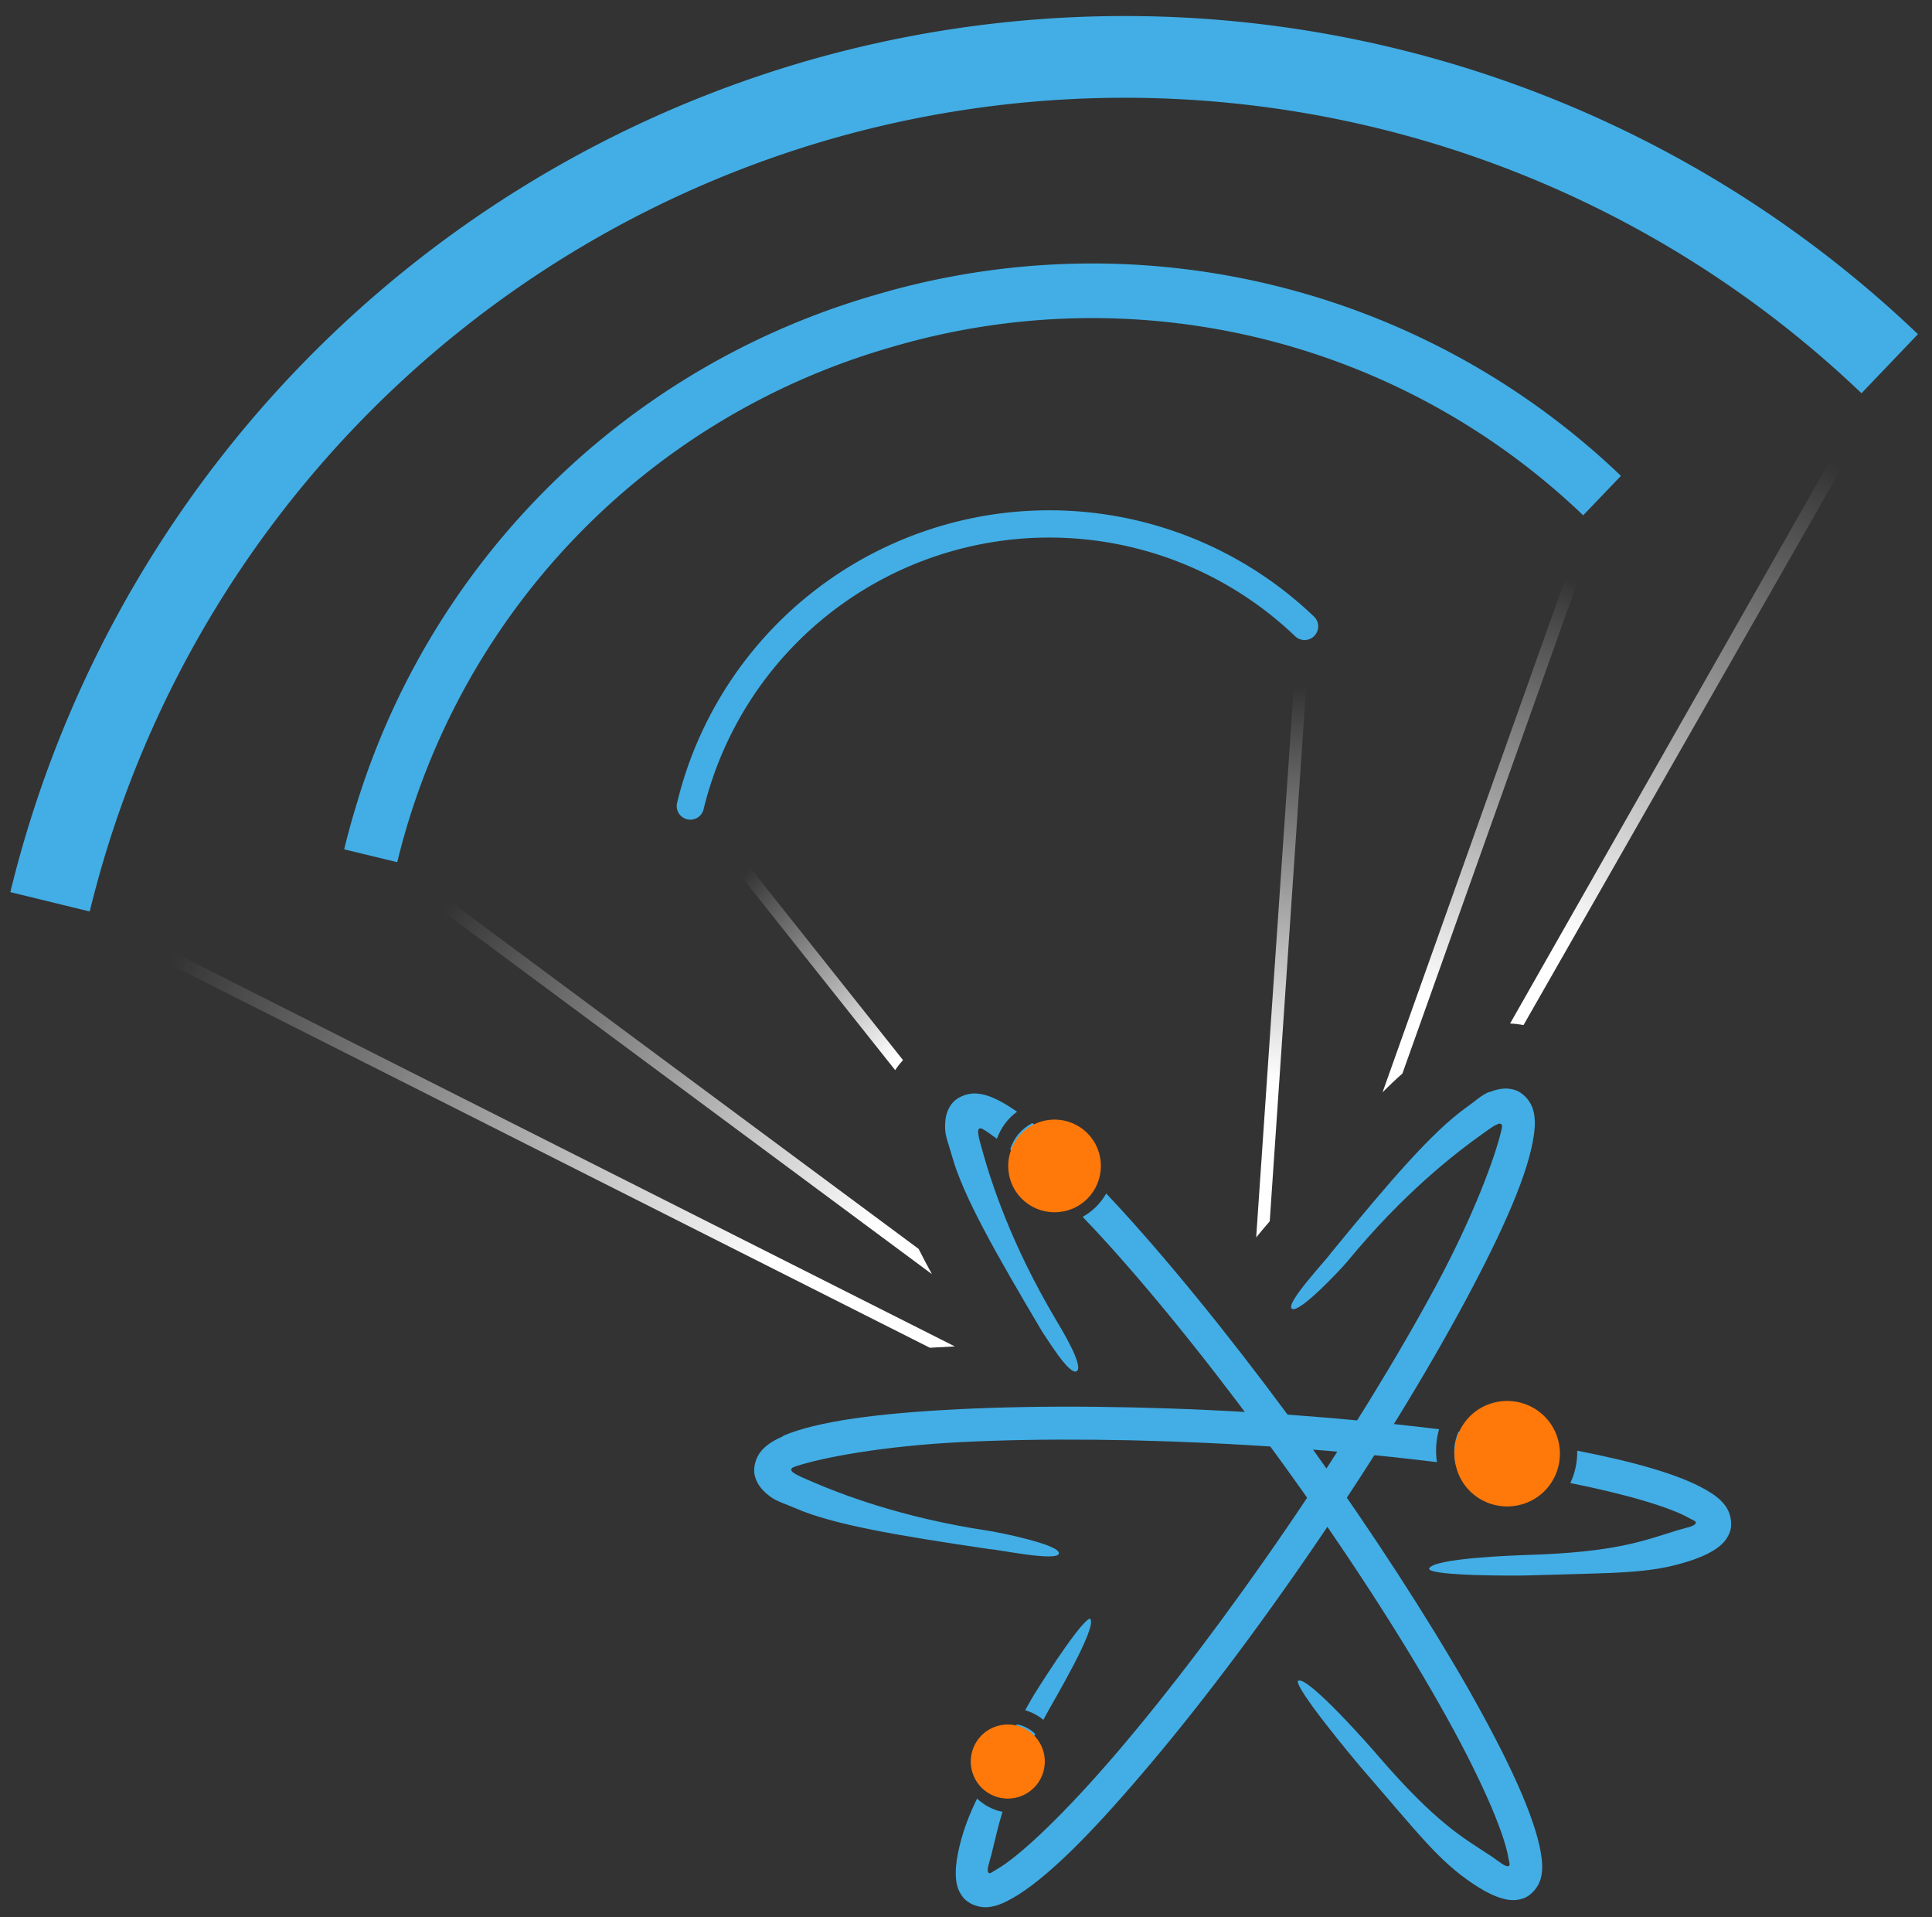 <?xml version="1.0" encoding="UTF-8"?>
<svg xmlns:xlink="http://www.w3.org/1999/xlink" width="506mm" height="502mm" version="1.1" viewBox="0 0 506 502"
     xmlns="http://www.w3.org/2000/svg">
    <rect x="0" y="0" width="506" height="502" fill="#333333" stroke="none"/>
    <defs>
        <linearGradient id="g" x1="119" x2="115" y1="114" y2="106"
                        gradientTransform="matrix(6.7 -1.97 1.97 6.7 -66.4 346)" gradientUnits="userSpaceOnUse"
                        xlink:href="#a"/>
        <linearGradient id="a">
            <stop stop-color="#fff" offset="0"/>
            <stop stop-color="#fff" stop-opacity="0" offset="1"/>
        </linearGradient>
        <linearGradient id="e" x1="112" x2="93.6" y1="120" y2="103"
                        gradientTransform="matrix(6.7 -1.97 1.97 6.7 -66.4 346)" gradientUnits="userSpaceOnUse"
                        xlink:href="#a"/>
        <linearGradient id="f" x1="116" x2="104" y1="120" y2="104"
                        gradientTransform="matrix(6.7 -1.97 1.97 6.7 -66.4 346)" gradientUnits="userSpaceOnUse"
                        xlink:href="#a"/>
        <linearGradient id="d" x1="132" x2="137" y1="119" y2="105"
                        gradientTransform="matrix(6.7 -1.97 1.97 6.7 -66.4 346)" gradientUnits="userSpaceOnUse"
                        xlink:href="#a"/>
        <linearGradient id="c" x1="138" x2="148" y1="117" y2="104"
                        gradientTransform="matrix(6.7 -1.97 1.97 6.7 -66.4 346)" gradientUnits="userSpaceOnUse"
                        xlink:href="#a"/>
        <linearGradient id="b" x1="144" x2="159" y1="117" y2="103"
                        gradientTransform="matrix(6.7 -1.97 1.97 6.7 -66.4 346)" gradientUnits="userSpaceOnUse"
                        xlink:href="#a"/>
    </defs>
    <g transform="translate(-719 -600)">
        <g shape-rendering="auto">
            <path d="m901 809-2.54 2.02 55 69.2c0.115-0.17 0.203-0.347 0.322-0.516 0.55-0.775 1.13-1.47 1.72-2.13z"
                  color="#000000" color-rendering="auto" dominant-baseline="auto" fill="url(#g)" image-rendering="auto"
                  solid-color="#000000" stop-color="#000000"
                  style="font-feature-settings:normal;font-variant-alternates:normal;font-variant-caps:normal;font-variant-east-asian:normal;font-variant-ligatures:normal;font-variant-numeric:normal;font-variant-position:normal;font-variation-settings:normal;inline-size:0;isolation:auto;mix-blend-mode:normal;shape-margin:0;shape-padding:0;text-decoration-color:#000000;text-decoration-line:none;text-decoration-style:solid;text-indent:0;text-orientation:mixed;text-transform:none;white-space:normal"/>
            <path d="m734 834-1.47 2.9 230 116c2.12-0.124 4.32-0.238 6.54-0.35z" color="#000000" color-rendering="auto"
                  dominant-baseline="auto" fill="url(#e)" image-rendering="auto" solid-color="#000000"
                  stop-color="#000000"
                  style="font-feature-settings:normal;font-variant-alternates:normal;font-variant-caps:normal;font-variant-east-asian:normal;font-variant-ligatures:normal;font-variant-numeric:normal;font-variant-position:normal;font-variation-settings:normal;inline-size:0;isolation:auto;mix-blend-mode:normal;shape-margin:0;shape-padding:0;text-decoration-color:#000000;text-decoration-line:none;text-decoration-style:solid;text-indent:0;text-orientation:mixed;text-transform:none;white-space:normal"/>
            <path d="m818 822-1.93 2.62 147 109c-1.24-2.26-2.39-4.45-3.48-6.61z" color="#000000" color-rendering="auto"
                  dominant-baseline="auto" fill="url(#f)" image-rendering="auto" solid-color="#000000"
                  stop-color="#000000"
                  style="font-feature-settings:normal;font-variant-alternates:normal;font-variant-caps:normal;font-variant-east-asian:normal;font-variant-ligatures:normal;font-variant-numeric:normal;font-variant-position:normal;font-variation-settings:normal;inline-size:0;isolation:auto;mix-blend-mode:normal;shape-margin:0;shape-padding:0;text-decoration-color:#000000;text-decoration-line:none;text-decoration-style:solid;text-indent:0;text-orientation:mixed;text-transform:none;white-space:normal"/>
            <path d="m924 976c9.13-3.92 25.2-5.98 46.5-7.03 21.3-1.05 47.4-0.839 75.2 0.774 17.8 1.03 34.7 2.6 50.2 4.49-0.797 2.74-0.996 5.68-0.556 8.62-15.4-1.89-32.3-3.47-50.1-4.5-27.5-1.6-53.4-1.8-74.2-0.766-20.9 1.03-36.8 4.1-43.5 6.32-1.16 0.37-1.11 0.485-1.3 0.816-0.132 0.296 0.328 0.733 0.367 0.746 0.896 0.681 1.71 1.03 3.82 1.96 8.41 3.69 24.4 9.93 47.5 13.4 2.35 0.352 18.8 3.59 18.4 5.94-0.326 2.2-15.9-1.03-18.1-1.15l-4e-3 0.01c-0.129 0.01-0.271-0.021-0.405-0.056-23.5-3.48-40.6-6.31-50.6-10.7-2.51-1.1-4.84-1.74-6.56-3.05-1.73-1.32-3.27-2.85-3.93-5.21-0.657-2.36 0.277-5.18 1.78-6.85 1.5-1.67 3.35-2.73 5.63-3.71zm177-1.11c6.75 0.879 13.3 1.81 19.3 2.81 2.07 0.344 4.04 0.696 6.01 1.05 0.356 2.99-0.293 5.96-1.82 8.46-1.84-0.336-3.68-0.672-5.61-0.993-5.78-0.964-12-1.87-18.6-2.72-0.748-2.95-0.469-5.96 0.703-8.61zm31.1 4.96c15.1 2.96 26.7 6.25 33.6 10.2 2.17 1.24 3.92 2.49 5.23 4.3 1.31 1.81 1.96 4.7 1.05 7-0.896 2.3-2.59 3.65-4.45 4.77-1.86 1.11-4.05 2.01-6.65 2.81-10.4 3.22-18.5 2.85-42.2 3.59-2.38 0.075-24.8 0.18-25.4-1.7 0.393-2.87 23.6-3.59 25.9-3.67 23.3-0.726 30.4-3.78 39.2-6.47 2.18-0.662 4.6-1.02 4.75-1.93 0.056-0.498-0.632-0.638-1.65-1.21-4.98-2.84-16.2-6.21-31.2-9.22 1.23-2.63 1.86-5.53 1.8-8.48z"
                  color="#000000" color-rendering="auto" dominant-baseline="auto" fill="#42aee5" image-rendering="auto"
                  solid-color="#000000" stop-color="#000000"
                  style="font-feature-settings:normal;font-variant-alternates:normal;font-variant-caps:normal;font-variant-east-asian:normal;font-variant-ligatures:normal;font-variant-numeric:normal;font-variant-position:normal;font-variation-settings:normal;inline-size:0;isolation:auto;mix-blend-mode:normal;paint-order:fill markers stroke;shape-margin:0;shape-padding:0;text-decoration-color:#000000;text-decoration-line:none;text-decoration-style:solid;text-indent:0;text-orientation:mixed;text-transform:none;white-space:normal"/>
            <path d="m1101 986c2.95 7.03 11 10.3 18.1 7.38 7.03-2.95 10.3-11 7.38-18.1-2.95-7.03-11-10.3-18.1-7.38-7.03 2.95-10.3 11-7.38 18.1"
                  color="#000000" color-rendering="auto" dominant-baseline="auto" fill="#ff790a" image-rendering="auto"
                  solid-color="#000000" stop-color="#000000"
                  style="font-feature-settings:normal;font-variant-alternates:normal;font-variant-caps:normal;font-variant-east-asian:normal;font-variant-ligatures:normal;font-variant-numeric:normal;font-variant-position:normal;font-variation-settings:normal;inline-size:0;isolation:auto;mix-blend-mode:normal;paint-order:fill markers stroke;shape-margin:0;shape-padding:0;text-decoration-color:#000000;text-decoration-line:none;text-decoration-style:solid;text-indent:0;text-orientation:mixed;text-transform:none;white-space:normal"/>
            <path d="m1109 886c2.02-0.798 4.13-1.33 6.5-0.681 2.37 0.654 4.3 2.91 4.96 5.05 0.658 2.14 0.618 4.27 0.281 6.74-1.34 9.85-7.87 24.7-17.9 43.4-10.1 18.8-23.7 41.1-39.4 64-15.7 23-31.5 43.8-45.4 60-13.8 16.2-25.3 27.7-34 32.6-2.18 1.22-4.15 2.08-6.38 2.27-2.23 0.189-5.04-0.756-6.54-2.71-1.51-1.95-1.8-4.1-1.8-6.27-4e-3 -2.16 0.364-4.5 1.02-7.15 1.07-4.34 2.5-8.07 4.56-12.3 1.89 1.76 4.18 2.99 6.65 3.47-1.24 4.03-1.95 7.41-2.82 10.9-0.544 2.21-1.5 4.47-0.79 5.07 0.4 0.305 0.869-0.218 1.89-0.786 6.22-3.49 18.1-14.8 31.7-30.7 13.6-15.9 29.3-36.6 44.8-59.3 15.5-22.7 29-44.8 38.9-63.2 9.87-18.4 15.4-33.6 17-40.5 0.268-1.19 0.153-1.2-0.028-1.53-0.192-0.264-0.805-0.094-0.834-0.08-1.04 0.423-1.77 0.94-3.64 2.27-7.5 5.31-21.1 15.8-35.9 33.8-1.51 1.83-12.7 13.8-14.5 12.3-1.72-1.41 8.98-12.7 10.2-14.5v-6e-3c0.063-0.124 0.166-0.214 0.254-0.319 15.1-18.4 26.3-31.5 35.3-37.9 2.24-1.58 3.98-3.25 5.99-4.05zm-105 138c0.198-0.124 0.36-0.178 0.483-0.151 2.25 1.81-9.99 22.3-11.1 24.4-0.419 0.751-0.732 1.37-1.12 2.08-1.41-1.16-3.03-2-4.77-2.52 0.571-1.01 0.955-1.69 1.56-2.77 1.09-1.95 12-19.2 15-21zm-18.7 27.5c1.83 0.342 3.52 1.21 4.86 2.53-3.53 6.73-5.79 11.9-7.34 16.2-2.37-0.174-4.6-1.23-6.23-2.99 2.14-4.1 5.13-9.38 8.71-15.7z"
                  color="#000000" color-rendering="auto" dominant-baseline="auto" fill="#42aee5" image-rendering="auto"
                  solid-color="#000000" stop-color="#000000"
                  style="font-feature-settings:normal;font-variant-alternates:normal;font-variant-caps:normal;font-variant-east-asian:normal;font-variant-ligatures:normal;font-variant-numeric:normal;font-variant-position:normal;font-variation-settings:normal;inline-size:0;isolation:auto;mix-blend-mode:normal;paint-order:fill markers stroke;shape-margin:0;shape-padding:0;text-decoration-color:#000000;text-decoration-line:none;text-decoration-style:solid;text-indent:0;text-orientation:mixed;text-transform:none;white-space:normal"/>
            <path d="m974 1065c2.07 4.94 7.76 7.26 12.7 5.19 4.94-2.07 7.26-7.76 5.19-12.7-2.07-4.94-7.76-7.26-12.7-5.19-4.94 2.07-7.26 7.76-5.19 12.7"
                  color="#000000" color-rendering="auto" dominant-baseline="auto" fill="#ff790a" image-rendering="auto"
                  solid-color="#000000" stop-color="#000000"
                  style="font-feature-settings:normal;font-variant-alternates:normal;font-variant-caps:normal;font-variant-east-asian:normal;font-variant-ligatures:normal;font-variant-numeric:normal;font-variant-position:normal;font-variation-settings:normal;inline-size:0;isolation:auto;mix-blend-mode:normal;paint-order:fill markers stroke;shape-margin:0;shape-padding:0;text-decoration-color:#000000;text-decoration-line:none;text-decoration-style:solid;text-indent:0;text-orientation:mixed;text-transform:none;white-space:normal"/>
            <path d="m971 887c1.15-0.499 2.41-0.736 3.53-0.683 2.24 0.112 4.23 0.882 6.43 2.04 1.39 0.73 2.88 1.68 4.42 2.73-2.49 1.8-4.26 4.29-5.29 7.09-1.16-0.86-2.23-1.62-3.12-2.19-1.03-0.656-1.08-0.555-1.45-0.497-0.314 0.087-0.353 0.724-0.353 0.754 0.035 1.12 0.279 1.98 0.886 4.2 2.43 8.86 7.65 25.2 19.6 45.3 1.21 2.05 7.37 12.1 5.33 13.3-1.91 1.13-7.57-8.27-8.87-10.1l0.014 2.8e-4c-0.074-0.115-0.161-0.227-0.228-0.346-12.1-20.4-20.7-35.5-23.6-46-0.724-2.64-1.7-4.86-1.77-7.02-0.063-2.17 0.15-4.33 1.57-6.33 0.711-1 1.76-1.77 2.91-2.26zm18.4 7.08c4.76 3.77 10.1 8.72 15.9 14.8-1.14 2.68-3.27 4.94-6.18 6.16-0.014 6e-3 -0.035 7e-3 -0.049 0.014-5.93-5.94-11.2-10.6-15.5-14.1 0.891-2.9 2.9-5.39 5.78-6.87zm19.3 18.4c2.26 2.4 4.56 4.89 6.96 7.57 14.2 15.9 30.5 36.3 46.8 58.9 16.2 22.6 30.4 44.6 41 63.1 10.5 18.5 17.4 33.3 19.1 43.1 0.406 2.46 0.536 4.61-0.042 6.77-0.582 2.16-2.42 4.48-4.77 5.23-2.35 0.754-4.47 0.289-6.51-0.45-2.03-0.739-4.11-1.88-6.37-3.4-9.07-6.07-13.9-12.6-29.4-30.5-1.56-1.8-17.6-21-16.5-22.7 2.47-1.5 19.5 17.9 21 19.7 15.3 17.7 22.1 21.3 29.7 26.3 1.9 1.27 3.69 2.93 4.5 2.47 0.42-0.274 0.092-0.891-0.099-2.04-1.16-7.04-7.74-22.1-18.1-40.3-10.3-18.2-24.4-40-40.5-62.3-16.1-22.4-32.2-42.6-46.2-58.1-2.3-2.56-4.53-4.93-6.72-7.21 2.65-1.47 4.75-3.61 6.19-6.12z"
                  color="#000000" color-rendering="auto" dominant-baseline="auto" fill="#42aee5" image-rendering="auto"
                  solid-color="#000000" stop-color="#000000"
                  style="font-feature-settings:normal;font-variant-alternates:normal;font-variant-caps:normal;font-variant-east-asian:normal;font-variant-ligatures:normal;font-variant-numeric:normal;font-variant-position:normal;font-variation-settings:normal;inline-size:0;isolation:auto;mix-blend-mode:normal;paint-order:fill markers stroke;shape-margin:0;shape-padding:0;text-decoration-color:#000000;text-decoration-line:none;text-decoration-style:solid;text-indent:0;text-orientation:mixed;text-transform:none;white-space:normal"/>
            <path d="m984 910c2.59 6.17 9.69 9.07 15.9 6.48 6.17-2.59 9.07-9.69 6.48-15.9-2.59-6.17-9.69-9.07-15.9-6.48-6.17 2.59-9.07 9.69-6.48 15.9"
                  color="#000000" color-rendering="auto" dominant-baseline="auto" fill="#ff790a" image-rendering="auto"
                  solid-color="#000000" stop-color="#000000"
                  style="font-feature-settings:normal;font-variant-alternates:normal;font-variant-caps:normal;font-variant-east-asian:normal;font-variant-ligatures:normal;font-variant-numeric:normal;font-variant-position:normal;font-variation-settings:normal;inline-size:0;isolation:auto;mix-blend-mode:normal;paint-order:fill markers stroke;shape-margin:0;shape-padding:0;text-decoration-color:#000000;text-decoration-line:none;text-decoration-style:solid;text-indent:0;text-orientation:mixed;text-transform:none;white-space:normal"/>
        </g>
        <g fill="none" stroke="#42aee5" stroke-linejoin="round">
            <path transform="rotate(-16.3)" d="m468 1008a290 290 0 0 1 251-145 290 290 0 0 1 251 145"
                  stop-color="#000000" stroke-width="21.4" style="paint-order:fill markers stroke"/>
            <path transform="rotate(-16.3)" d="m552 1020a193 193 0 0 1 168-96.7 193 193 0 0 1 168 96.7"
                  stop-color="#000000" stroke-width="14.3" style="paint-order:fill markers stroke"/>
            <path transform="rotate(-16.3)" d="m636 1031a96.7 96.7 0 0 1 83.8-48.4 96.7 96.7 0 0 1 83.8 48.4"
                  stop-color="#000000" stroke-linecap="round" stroke-width="7.14"
                  style="paint-order:fill markers stroke"/>
        </g>
        <g shape-rendering="auto">
            <path d="m1059 763-11 161c1.29-1.57 2.56-3.07 3.55-4.22l10.7-157z" color="#000000" color-rendering="auto"
                  dominant-baseline="auto" fill="url(#d)" image-rendering="auto" solid-color="#000000"
                  stop-color="#000000"
                  style="font-feature-settings:normal;font-variant-alternates:normal;font-variant-caps:normal;font-variant-east-asian:normal;font-variant-ligatures:normal;font-variant-numeric:normal;font-variant-position:normal;font-variation-settings:normal;inline-size:0;isolation:auto;mix-blend-mode:normal;shape-margin:0;shape-padding:0;text-decoration-color:#000000;text-decoration-line:none;text-decoration-style:solid;text-indent:0;text-orientation:mixed;text-transform:none;white-space:normal"/>
            <path d="m1137 729-55.9 157c1.73-1.72 3.46-3.38 5.2-4.91l53.8-151z" color="#000000" color-rendering="auto"
                  dominant-baseline="auto" fill="url(#c)" image-rendering="auto" solid-color="#000000"
                  stop-color="#000000"
                  style="font-feature-settings:normal;font-variant-alternates:normal;font-variant-caps:normal;font-variant-east-asian:normal;font-variant-ligatures:normal;font-variant-numeric:normal;font-variant-position:normal;font-variation-settings:normal;inline-size:0;isolation:auto;mix-blend-mode:normal;shape-margin:0;shape-padding:0;text-decoration-color:#000000;text-decoration-line:none;text-decoration-style:solid;text-indent:0;text-orientation:mixed;text-transform:none;white-space:normal"/>
            <path d="m1214 693-99.5 175c1.14 0.042 2.32 0.184 3.52 0.404l98.8-173z" color="#000000"
                  color-rendering="auto" dominant-baseline="auto" fill="url(#b)" image-rendering="auto"
                  solid-color="#000000" stop-color="#000000"
                  style="font-feature-settings:normal;font-variant-alternates:normal;font-variant-caps:normal;font-variant-east-asian:normal;font-variant-ligatures:normal;font-variant-numeric:normal;font-variant-position:normal;font-variation-settings:normal;inline-size:0;isolation:auto;mix-blend-mode:normal;shape-margin:0;shape-padding:0;text-decoration-color:#000000;text-decoration-line:none;text-decoration-style:solid;text-indent:0;text-orientation:mixed;text-transform:none;white-space:normal"/>
        </g>
    </g>
</svg>
